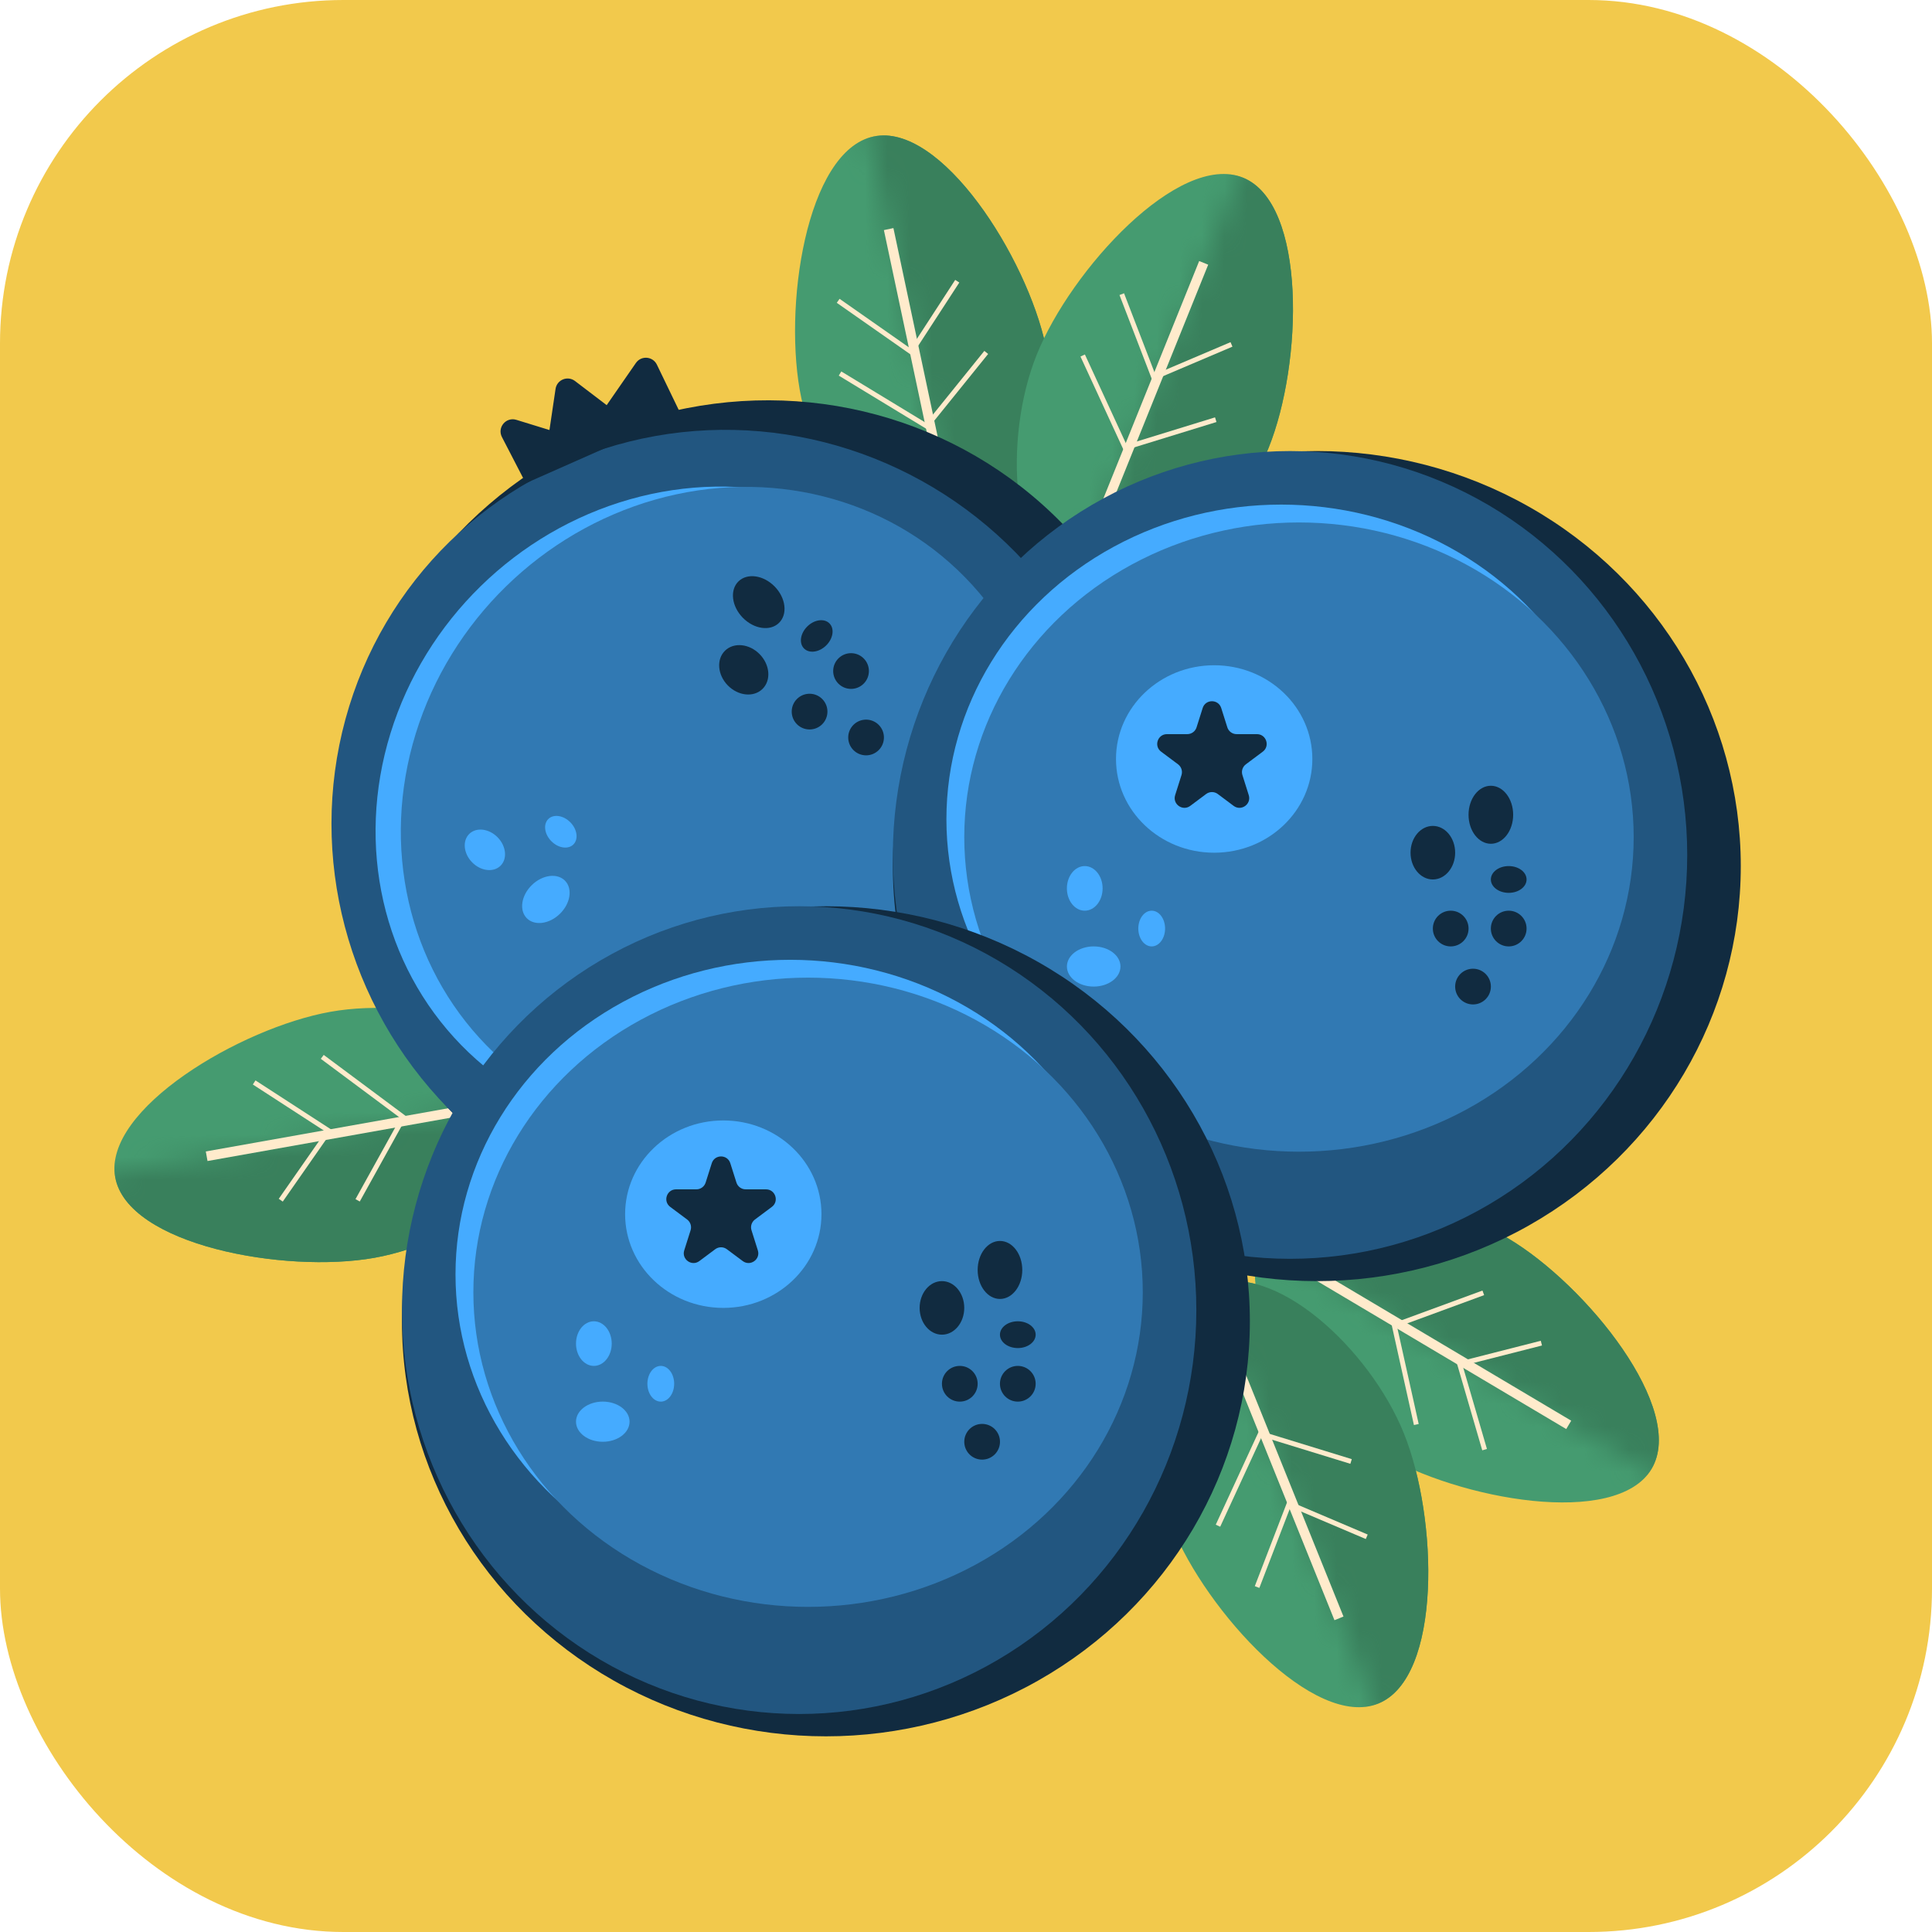 <svg width="86" height="86" viewBox="0 0 86 86" fill="none" xmlns="http://www.w3.org/2000/svg">
<rect width="86" height="86" rx="15.289" fill="#F2C94C"/>
<path d="M46.553 15.415C47.396 19.386 46.055 25.065 43.05 25.703C40.045 26.341 36.514 21.695 35.671 17.725C34.828 13.754 35.879 6.714 38.884 6.076C41.889 5.438 45.71 11.444 46.553 15.415Z" fill="#459B70"/>
<mask id="mask0" mask-type="alpha" maskUnits="userSpaceOnUse" x="38" y="1" width="15" height="27">
<rect x="38.236" y="3.98" width="9.535" height="23.838" transform="rotate(-11.984 38.236 3.98)" fill="#C4C4C4"/>
</mask>
<g mask="url(#mask0)">
<path d="M46.553 15.415C47.396 19.386 46.055 25.065 43.05 25.703C40.045 26.341 36.514 21.695 35.671 17.725C34.828 13.754 35.879 6.714 38.884 6.076C41.889 5.438 45.71 11.444 46.553 15.415Z" fill="#39805C"/>
</g>
<path d="M39.557 10.198L42.836 25.647" stroke="#FFEBCC" stroke-width="0.433"/>
<line x1="40.649" y1="15.728" x2="37.31" y2="13.39" stroke="#FFEBCC" stroke-width="0.217"/>
<line x1="40.621" y1="15.58" x2="42.611" y2="12.518" stroke="#FFEBCC" stroke-width="0.217"/>
<line x1="41.356" y1="19.035" x2="37.393" y2="16.627" stroke="#FFEBCC" stroke-width="0.217"/>
<line x1="41.328" y1="18.875" x2="43.901" y2="15.688" stroke="#FFEBCC" stroke-width="0.217"/>
<path d="M56.47 19.936C54.951 23.7 50.667 27.663 47.819 26.513C44.97 25.364 44.635 19.538 46.154 15.774C47.672 12.009 52.476 6.757 55.325 7.906C58.174 9.056 57.989 16.171 56.47 19.936Z" fill="#459B70"/>
<mask id="mask1" mask-type="alpha" maskUnits="userSpaceOnUse" x="47" y="5" width="18" height="27">
<rect x="55.959" y="5.806" width="9.535" height="23.838" transform="rotate(21.971 55.959 5.806)" fill="#C4C4C4"/>
</mask>
<g mask="url(#mask1)">
<path d="M56.47 19.936C54.951 23.7 50.667 27.663 47.819 26.513C44.97 25.364 44.635 19.538 46.154 15.774C47.672 12.009 52.476 6.757 55.325 7.906C58.174 9.056 57.989 16.171 56.47 19.936Z" fill="#39805C"/>
</g>
<path d="M53.58 11.701L47.671 26.347" stroke="#FFEBCC" stroke-width="0.433"/>
<line x1="51.398" y1="16.898" x2="49.934" y2="13.094" stroke="#FFEBCC" stroke-width="0.217"/>
<line x1="51.457" y1="16.76" x2="54.818" y2="15.331" stroke="#FFEBCC" stroke-width="0.217"/>
<line x1="50.137" y1="20.037" x2="48.194" y2="15.825" stroke="#FFEBCC" stroke-width="0.217"/>
<line x1="50.203" y1="19.888" x2="54.117" y2="18.682" stroke="#FFEBCC" stroke-width="0.217"/>
<path d="M67.135 55.125C63.645 53.051 57.836 52.497 56.267 55.138C54.698 57.779 57.964 62.616 61.454 64.689C64.944 66.762 71.948 68.027 73.517 65.386C75.086 62.745 70.625 57.198 67.135 55.125Z" fill="#459B70"/>
<mask id="mask2" mask-type="alpha" maskUnits="userSpaceOnUse" x="54" y="46" width="27" height="21">
<rect width="9.535" height="23.838" transform="matrix(0.511 -0.86 -0.86 -0.511 75.294 66.673)" fill="#C4C4C4"/>
</mask>
<g mask="url(#mask2)">
<path d="M67.135 55.125C63.645 53.051 57.836 52.497 56.267 55.138C54.698 57.779 57.964 62.616 61.454 64.689C64.944 66.762 71.948 68.027 73.517 65.386C75.086 62.745 70.625 57.198 67.135 55.125Z" fill="#39805C"/>
</g>
<path d="M69.829 63.426L56.251 55.36" stroke="#FFEBCC" stroke-width="0.433"/>
<line y1="-0.108" x2="4.076" y2="-0.108" transform="matrix(0.28 0.96 0.96 -0.28 65.047 60.585)" stroke="#FFEBCC" stroke-width="0.217"/>
<line y1="-0.108" x2="3.652" y2="-0.108" transform="matrix(0.969 -0.247 -0.247 -0.969 65.047 60.585)" stroke="#FFEBCC" stroke-width="0.217"/>
<line y1="-0.108" x2="4.638" y2="-0.108" transform="matrix(0.217 0.976 0.976 -0.217 62.144 58.86)" stroke="#FFEBCC" stroke-width="0.217"/>
<line y1="-0.108" x2="4.095" y2="-0.108" transform="matrix(0.939 -0.345 -0.345 -0.939 62.144 58.86)" stroke="#FFEBCC" stroke-width="0.217"/>
<path d="M62.492 63.804C60.973 60.039 56.69 56.077 53.841 57.226C50.992 58.376 50.657 64.201 52.175 67.966C53.694 71.731 58.498 76.982 61.347 75.833C64.196 74.684 64.011 67.568 62.492 63.804Z" fill="#459B70"/>
<mask id="mask3" mask-type="alpha" maskUnits="userSpaceOnUse" x="53" y="52" width="18" height="26">
<rect width="9.535" height="23.838" transform="matrix(0.927 -0.374 -0.374 -0.927 61.98 77.934)" fill="#C4C4C4"/>
</mask>
<g mask="url(#mask3)">
<path d="M62.492 63.804C60.973 60.039 56.69 56.077 53.841 57.226C50.992 58.376 50.657 64.201 52.175 67.966C53.694 71.731 58.498 76.982 61.347 75.833C64.196 74.684 64.011 67.568 62.492 63.804Z" fill="#39805C"/>
</g>
<path d="M59.602 72.039L53.693 57.393" stroke="#FFEBCC" stroke-width="0.433"/>
<line y1="-0.108" x2="4.076" y2="-0.108" transform="matrix(-0.359 0.933 0.933 0.359 57.521 66.88)" stroke="#FFEBCC" stroke-width="0.217"/>
<line y1="-0.108" x2="3.652" y2="-0.108" transform="matrix(0.92 0.391 0.391 -0.92 57.521 66.88)" stroke="#FFEBCC" stroke-width="0.217"/>
<line y1="-0.108" x2="4.638" y2="-0.108" transform="matrix(-0.419 0.908 0.908 0.419 56.258 63.748)" stroke="#FFEBCC" stroke-width="0.217"/>
<line y1="-0.108" x2="4.095" y2="-0.108" transform="matrix(0.956 0.294 0.294 -0.956 56.258 63.748)" stroke="#FFEBCC" stroke-width="0.217"/>
<path d="M16.664 55.99C20.66 55.278 25.419 51.9 24.88 48.876C24.341 45.852 18.709 44.326 14.712 45.038C10.716 45.75 4.588 49.371 5.127 52.395C5.666 55.42 12.667 56.702 16.664 55.99Z" fill="#459B70"/>
<mask id="mask4" mask-type="alpha" maskUnits="userSpaceOnUse" x="2" y="48" width="27" height="14">
<rect width="9.535" height="23.838" transform="matrix(0.175 0.984 0.984 -0.175 2.941 52.583)" fill="#C4C4C4"/>
</mask>
<g mask="url(#mask4)">
<path d="M16.664 55.99C20.66 55.278 25.419 51.9 24.88 48.876C24.341 45.852 18.709 44.326 14.712 45.038C10.716 45.75 4.588 49.371 5.127 52.395C5.666 55.42 12.667 56.702 16.664 55.99Z" fill="#39805C"/>
</g>
<path d="M9.199 51.468L24.747 48.698" stroke="#FFEBCC" stroke-width="0.433"/>
<line y1="-0.108" x2="4.076" y2="-0.108" transform="matrix(-0.839 -0.544 -0.544 0.839 14.675 50.492)" stroke="#FFEBCC" stroke-width="0.217"/>
<line y1="-0.108" x2="3.652" y2="-0.108" transform="matrix(-0.572 0.82 0.82 0.572 14.675 50.492)" stroke="#FFEBCC" stroke-width="0.217"/>
<line y1="-0.108" x2="4.638" y2="-0.108" transform="matrix(-0.802 -0.597 -0.597 0.802 18 49.9)" stroke="#FFEBCC" stroke-width="0.217"/>
<line y1="-0.108" x2="4.095" y2="-0.108" transform="matrix(-0.485 0.875 0.875 0.485 18 49.9)" stroke="#FFEBCC" stroke-width="0.217"/>
<ellipse cx="33.782" cy="36.489" rx="18.872" ry="18.475" transform="rotate(-44.348 33.782 36.489)" fill="#112B40"/>
<ellipse cx="32.582" cy="36.967" rx="17.68" ry="17.978" transform="rotate(-44.348 32.582 36.967)" fill="#225680"/>
<ellipse cx="31.187" cy="36.108" rx="14.899" ry="14.005" transform="rotate(-44.348 31.187 36.108)" fill="#45ABFF"/>
<ellipse cx="32.311" cy="36.121" rx="14.899" ry="14.005" transform="rotate(-44.348 32.311 36.121)" fill="#3179B3"/>
<ellipse cx="33.774" cy="26.803" rx="0.993" ry="1.291" transform="rotate(-44.348 33.774 26.803)" fill="#112B40"/>
<ellipse cx="33.107" cy="29.816" rx="0.993" ry="1.192" transform="rotate(-44.348 33.107 29.816)" fill="#112B40"/>
<ellipse cx="36.356" cy="28.308" rx="0.795" ry="0.596" transform="rotate(-44.348 36.356 28.308)" fill="#112B40"/>
<circle cx="37.883" cy="29.87" r="0.795" transform="rotate(-44.348 37.883 29.87)" fill="#112B40"/>
<circle cx="36.037" cy="31.676" r="0.795" transform="rotate(-44.348 36.037 31.676)" fill="#112B40"/>
<circle cx="38.552" cy="32.828" r="0.795" transform="rotate(-44.348 38.552 32.828)" fill="#112B40"/>
<ellipse cx="21.584" cy="37.829" rx="0.795" ry="0.993" transform="rotate(-44.348 21.584 37.829)" fill="#45ABFF"/>
<ellipse cx="24.965" cy="37.024" rx="0.596" ry="0.795" transform="rotate(-44.348 24.965 37.024)" fill="#45ABFF"/>
<ellipse cx="24.299" cy="40.037" rx="1.192" ry="0.894" transform="rotate(-44.348 24.299 40.037)" fill="#45ABFF"/>
<path d="M29.514 18.687L23.455 21.369L22.439 19.405C22.263 19.064 22.584 18.679 22.952 18.792L24.547 19.283L24.837 17.327C24.885 17.001 25.266 16.846 25.529 17.046L27.03 18.19L28.395 16.219C28.584 15.946 28.997 15.979 29.142 16.278L30.209 18.488L29.514 18.588V18.687Z" fill="#112B40" stroke="#112B40" stroke-width="0.217"/>
<ellipse cx="58.616" cy="38.552" rx="18.872" ry="18.475" fill="#112B40"/>
<ellipse cx="57.424" cy="38.056" rx="17.68" ry="17.978" fill="#225680"/>
<ellipse cx="57.027" cy="36.466" rx="14.899" ry="14.005" fill="#45ABFF"/>
<ellipse cx="57.822" cy="37.261" rx="14.899" ry="14.005" fill="#3179B3"/>
<ellipse cx="54.047" cy="33.785" rx="4.37" ry="4.172" fill="#45ABFF"/>
<path d="M53.535 31.517C53.662 31.113 54.234 31.113 54.361 31.517L54.633 32.377C54.69 32.557 54.857 32.679 55.046 32.679H55.95C56.367 32.679 56.544 33.211 56.21 33.46L55.458 34.022C55.31 34.133 55.248 34.324 55.304 34.5L55.586 35.394C55.713 35.795 55.251 36.124 54.913 35.872L54.208 35.344C54.054 35.229 53.843 35.229 53.689 35.344L52.983 35.872C52.646 36.124 52.183 35.795 52.31 35.394L52.593 34.5C52.648 34.324 52.586 34.133 52.439 34.022L51.686 33.46C51.352 33.211 51.529 32.679 51.946 32.679H52.85C53.039 32.679 53.206 32.557 53.263 32.377L53.535 31.517Z" fill="#112B40"/>
<ellipse cx="66.363" cy="36.268" rx="0.993" ry="1.291" fill="#112B40"/>
<ellipse cx="63.781" cy="37.956" rx="0.993" ry="1.192" fill="#112B40"/>
<ellipse cx="67.158" cy="39.148" rx="0.795" ry="0.596" fill="#112B40"/>
<circle cx="67.158" cy="41.333" r="0.795" fill="#112B40"/>
<circle cx="64.576" cy="41.333" r="0.795" fill="#112B40"/>
<circle cx="65.569" cy="43.916" r="0.795" fill="#112B40"/>
<ellipse cx="48.286" cy="39.545" rx="0.795" ry="0.993" fill="#45ABFF"/>
<ellipse cx="51.266" cy="41.333" rx="0.596" ry="0.795" fill="#45ABFF"/>
<ellipse cx="48.684" cy="43.022" rx="1.192" ry="0.894" fill="#45ABFF"/>
<ellipse cx="36.764" cy="58.815" rx="18.872" ry="18.475" fill="#112B40"/>
<ellipse cx="35.573" cy="58.318" rx="17.68" ry="17.978" fill="#225680"/>
<ellipse cx="35.175" cy="56.729" rx="14.899" ry="14.005" fill="#45ABFF"/>
<ellipse cx="35.97" cy="57.523" rx="14.899" ry="14.005" fill="#3179B3"/>
<ellipse cx="32.196" cy="54.047" rx="4.37" ry="4.172" fill="#45ABFF"/>
<path d="M31.683 51.78C31.81 51.376 32.382 51.376 32.509 51.78L32.781 52.639C32.838 52.82 33.005 52.942 33.194 52.942H34.098C34.515 52.942 34.692 53.473 34.358 53.723L33.605 54.285C33.458 54.395 33.396 54.587 33.452 54.763L33.734 55.657C33.861 56.058 33.398 56.386 33.061 56.134L32.355 55.607C32.202 55.492 31.991 55.492 31.837 55.607L31.131 56.134C30.794 56.386 30.331 56.058 30.458 55.657L30.741 54.763C30.796 54.587 30.734 54.395 30.587 54.285L29.834 53.723C29.5 53.473 29.677 52.942 30.094 52.942H30.998C31.187 52.942 31.354 52.82 31.411 52.639L31.683 51.78Z" fill="#112B40"/>
<ellipse cx="44.512" cy="56.53" rx="0.993" ry="1.291" fill="#112B40"/>
<ellipse cx="41.929" cy="58.219" rx="0.993" ry="1.192" fill="#112B40"/>
<ellipse cx="45.306" cy="59.411" rx="0.795" ry="0.596" fill="#112B40"/>
<circle cx="45.306" cy="61.596" r="0.795" fill="#112B40"/>
<circle cx="42.724" cy="61.596" r="0.795" fill="#112B40"/>
<circle cx="43.718" cy="64.178" r="0.795" fill="#112B40"/>
<ellipse cx="26.435" cy="59.808" rx="0.795" ry="0.993" fill="#45ABFF"/>
<ellipse cx="29.414" cy="61.596" rx="0.596" ry="0.795" fill="#45ABFF"/>
<ellipse cx="26.832" cy="63.284" rx="1.192" ry="0.894" fill="#45ABFF"/>
</svg>
